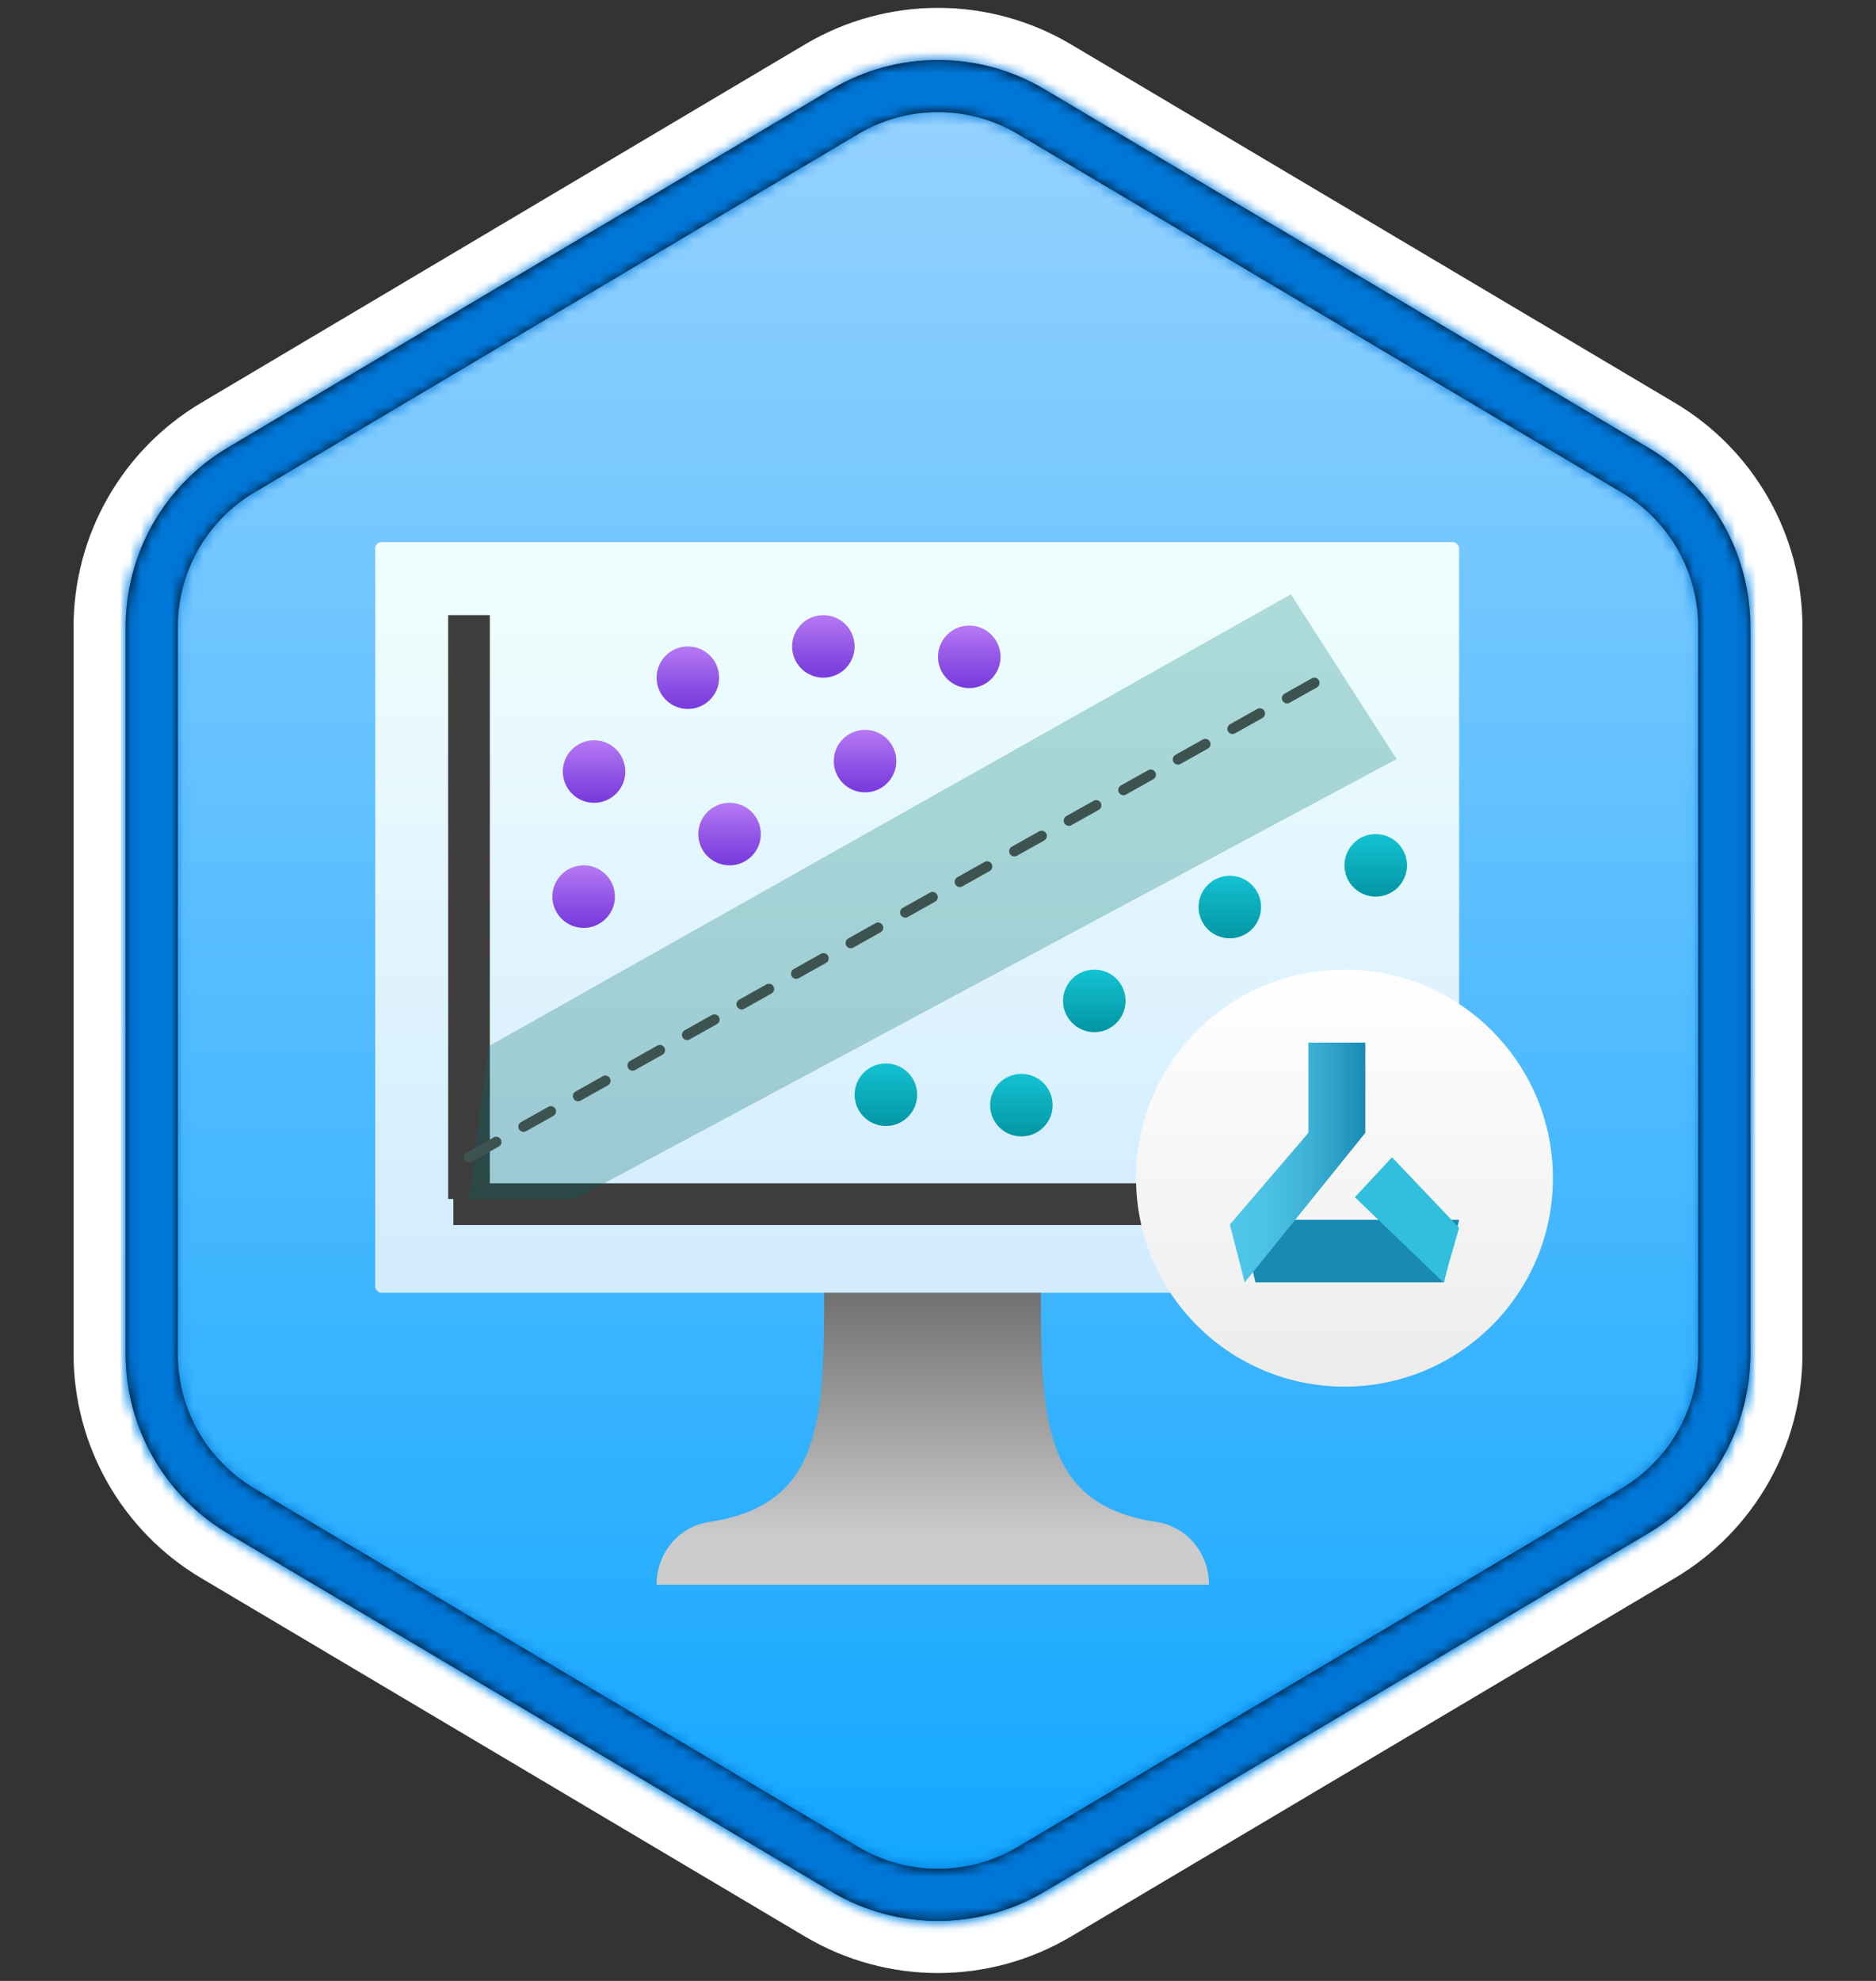 <?xml version="1.0" encoding="UTF-8"?>
<svg width="180px" height="190px" viewBox="0 0 180 190" version="1.1" xmlns="http://www.w3.org/2000/svg" xmlns:xlink="http://www.w3.org/1999/xlink">
    <rect x="0" y="0" width="180" height="190" fill="#333333" stroke="none"/>
    <title>Machine Learning: Regression, Classification, and Clustering/machine-learning-regression-classification-and-clustering</title>
    <defs>
        <path d="M100.206,6.556 L158.148,40.938 C164.22,44.541 167.942,51.078 167.942,58.138 L167.942,127.862 C167.942,134.922 164.22,141.459 158.148,145.062 L100.206,179.444 C93.914,183.177 86.086,183.177 79.794,179.444 L21.852,145.062 C15.78,141.459 12.058,134.922 12.058,127.862 L12.058,58.138 C12.058,51.078 15.78,44.541 21.852,40.938 L79.794,6.556 C86.086,2.823 93.914,2.823 100.206,6.556 Z" id="path-1"></path>
        <linearGradient x1="50%" y1="0%" x2="50%" y2="100%" id="linearGradient-3">
            <stop stop-color="#99D3FF" offset="0%"></stop>
            <stop stop-color="#0FA6FF" offset="100%"></stop>
        </linearGradient>
        <path d="M88.206,3.056 L146.148,37.438 C152.22,41.041 155.942,47.578 155.942,54.638 L155.942,124.362 C155.942,131.422 152.22,137.959 146.148,141.562 L88.206,175.944 C81.914,179.677 74.086,179.677 67.794,175.944 L9.852,141.562 C3.78,137.959 0.058,131.422 0.058,124.362 L0.058,54.638 C0.058,47.578 3.78,41.041 9.852,37.438 L67.794,3.056 C74.086,-0.677 81.914,-0.677 88.206,3.056 Z M85.655,7.356 C81.043,4.62 75.331,4.557 70.669,7.17 L70.345,7.356 L12.403,41.738 C7.951,44.38 5.183,49.126 5.062,54.286 L5.058,54.638 L5.058,124.362 C5.058,129.539 7.727,134.341 12.102,137.078 L12.403,137.262 L70.345,171.644 C74.957,174.38 80.669,174.443 85.331,171.83 L85.655,171.644 L143.597,137.262 C148.049,134.62 150.817,129.874 150.938,124.714 L150.942,124.362 L150.942,54.638 C150.942,49.461 148.273,44.659 143.898,41.922 L143.597,41.738 L85.655,7.356 Z" id="path-4"></path>
        <linearGradient x1="50%" y1="100%" x2="50%" y2="0%" id="linearGradient-6">
            <stop stop-color="#D2EBFF" offset="0%"></stop>
            <stop stop-color="#F0FFFD" offset="100%"></stop>
        </linearGradient>
        <linearGradient x1="50%" y1="100%" x2="50%" y2="0%" id="linearGradient-7">
            <stop stop-color="#CCCCCC" offset="15%"></stop>
            <stop stop-color="#707070" offset="100%"></stop>
        </linearGradient>
        <linearGradient x1="50.014%" y1="2.51545844e-15%" x2="50.014%" y2="100.054%" id="linearGradient-8">
            <stop stop-color="#B77AF4" offset="0%"></stop>
            <stop stop-color="#8C4FE4" offset="62%"></stop>
            <stop stop-color="#773ADC" offset="100%"></stop>
        </linearGradient>
        <linearGradient x1="50%" y1="0%" x2="50%" y2="99.557%" id="linearGradient-9">
            <stop stop-color="#14C2D2" offset="0%"></stop>
            <stop stop-color="#0396A4" offset="100%"></stop>
        </linearGradient>
        <linearGradient x1="50%" y1="0.179%" x2="50%" y2="100%" id="linearGradient-10">
            <stop stop-color="#008078" offset="0%"></stop>
            <stop stop-color="#00675F" offset="100%"></stop>
        </linearGradient>
        <linearGradient x1="50%" y1="0%" x2="50%" y2="100%" id="linearGradient-11">
            <stop stop-color="#FFFFFF" offset="0%"></stop>
            <stop stop-color="#ECECEC" offset="100%"></stop>
        </linearGradient>
        <linearGradient x1="0%" y1="50%" x2="100.2%" y2="50%" id="linearGradient-12">
            <stop stop-color="#50C7E8" offset="0%"></stop>
            <stop stop-color="#4CC3E4" offset="25%"></stop>
            <stop stop-color="#41B6DA" offset="51%"></stop>
            <stop stop-color="#2FA2C8" offset="77%"></stop>
            <stop stop-color="#1989B2" offset="100%"></stop>
        </linearGradient>
    </defs>
    <g id="Badges" stroke="none" stroke-width="1" fill="none" fill-rule="evenodd">
        <g id="Machine-Learning:-Regression,-Classification,-and-Clustering" transform="translate(-120, -35)">
            <g id="Machine-Learning:-Regression,-Classification,-and-Clustering/machine-learning-regression-classification-and-clustering" transform="translate(156, 80)">
                <g id="Trophy-Plates/Hex" transform="translate(4, 0)">
                    <g id="BG" transform="translate(-40, -43)">
                        <mask id="mask-2" fill="white">
                            <use xlink:href="#path-1"></use>
                        </mask>
                        <path stroke="#FFFFFF" stroke-width="5" d="M101.482,4.406 C97.943,2.306 93.971,1.256 90,1.256 C86.029,1.256 82.057,2.306 78.518,4.406 L20.576,38.788 C13.745,42.842 9.558,50.196 9.558,58.138 L9.558,127.862 C9.558,135.804 13.745,143.158 20.576,147.212 L78.518,181.594 C82.057,183.694 86.029,184.744 90,184.744 C93.971,184.744 97.943,183.694 101.482,181.594 L159.424,147.212 C166.255,143.158 170.442,135.804 170.442,127.862 L170.442,58.138 C170.442,50.196 166.255,42.842 159.424,38.788 L101.482,4.406 Z"></path>
                        <g id="Colors/Microsoft-365/BG-Gradient-1" mask="url(#mask-2)" fill="url(#linearGradient-3)">
                            <g transform="translate(0, 0.5)" id="Rectangle">
                                <rect x="0" y="0" width="180" height="185"></rect>
                            </g>
                        </g>
                    </g>
                    <g id="Border" transform="translate(-28, -39.5)">
                        <mask id="mask-5" fill="white">
                            <use xlink:href="#path-4"></use>
                        </mask>
                        <use fill="#000000" fill-rule="nonzero" xlink:href="#path-4"></use>
                        <g id="Colors/Microsoft-365/Border" mask="url(#mask-5)" fill="#0076D7">
                            <g transform="translate(-12, -3)" id="Microsoft-365/Border">
                                <rect x="0" y="0" width="180" height="185"></rect>
                            </g>
                        </g>
                    </g>
                </g>
                <g id="Group" transform="translate(0, 7)">
                    <g id="Computer" fill-rule="nonzero">
                        <rect id="Rectangle" fill="url(#linearGradient-6)" x="0" y="0" width="104" height="72" rx="0.6"></rect>
                        <path d="M74.759,93.952 C64.277,92.259 63.864,84.518 63.864,72 L43.077,72 C43.077,84.518 42.723,92.259 32.241,93.952 C29.244,94.293 26.982,96.903 27,100 L80,100 C80.018,96.903 77.756,94.293 74.759,93.952 Z" id="Path" fill="url(#linearGradient-7)"></path>
                    </g>
                    <g id="Group-2" transform="translate(7, 7)" fill="#3D3D3D">
                        <rect id="Rectangle" x="0" y="0" width="4" height="56"></rect>
                        <polygon id="Rectangle" transform="translate(45, 56.5) rotate(90) translate(-45, -56.5) " points="43 12 47 12 47 101 43 101"></polygon>
                    </g>
                    <circle id="Oval" fill="url(#linearGradient-8)" cx="30" cy="13" r="3"></circle>
                    <circle id="Oval" fill="url(#linearGradient-8)" cx="43" cy="10" r="3"></circle>
                    <circle id="Oval" fill="url(#linearGradient-8)" cx="47" cy="21" r="3"></circle>
                    <circle id="Oval" fill="url(#linearGradient-8)" cx="57" cy="11" r="3"></circle>
                    <circle id="Oval" fill="url(#linearGradient-8)" cx="34" cy="28" r="3"></circle>
                    <circle id="Oval" fill="url(#linearGradient-8)" cx="21" cy="22" r="3"></circle>
                    <circle id="Oval" fill="url(#linearGradient-8)" cx="20" cy="34" r="3"></circle>
                    <circle id="Oval" fill="url(#linearGradient-9)" cx="69" cy="44" r="3"></circle>
                    <circle id="Oval" fill="url(#linearGradient-9)" cx="62" cy="54" r="3"></circle>
                    <circle id="Oval" fill="url(#linearGradient-9)" cx="49" cy="53" r="3"></circle>
                    <circle id="Oval" fill="url(#linearGradient-9)" cx="79" cy="53" r="3"></circle>
                    <circle id="Oval" fill="url(#linearGradient-9)" cx="88" cy="45" r="3"></circle>
                    <circle id="Oval" fill="url(#linearGradient-9)" cx="82" cy="35" r="3"></circle>
                    <circle id="Oval" fill="url(#linearGradient-9)" cx="96" cy="31" r="3"></circle>
                    <polygon id="Path-110" fill="url(#linearGradient-10)" opacity="0.275" points="10.861 48.361 87.859 5 98 20.807 19.161 63 9 63"></polygon>
                    <line x1="9" y1="59" x2="91" y2="13" id="Path-111" stroke="#3C5350" stroke-linecap="round" stroke-dasharray="3"></line>
                    <circle id="Oval" fill="url(#linearGradient-11)" cx="93" cy="61" r="20"></circle>
                    <g id="Icon-machinelearning-166-Machine-Learning-Service-Workspaces" transform="translate(82, 48)" fill-rule="nonzero">
                        <polygon id="bc892891-989d-4c43-80d3-d2b4546a974f" fill="#198AB3" points="20.538 23 2.462 23 1 17 22 17"></polygon>
                        <polygon id="Path" fill="url(#linearGradient-12)" points="7.54 0 7.54 8.659 0 17.453 1.43 23 13 8.659 13 0"></polygon>
                        <polygon id="e6be01d6-345d-4df4-bbdb-151aa8edaa1f" fill="#32BEDD" points="20.493 23 12 14.83 15.562 11 22 17.766"></polygon>
                    </g>
                </g>
            </g>
        </g>
    </g>
</svg>